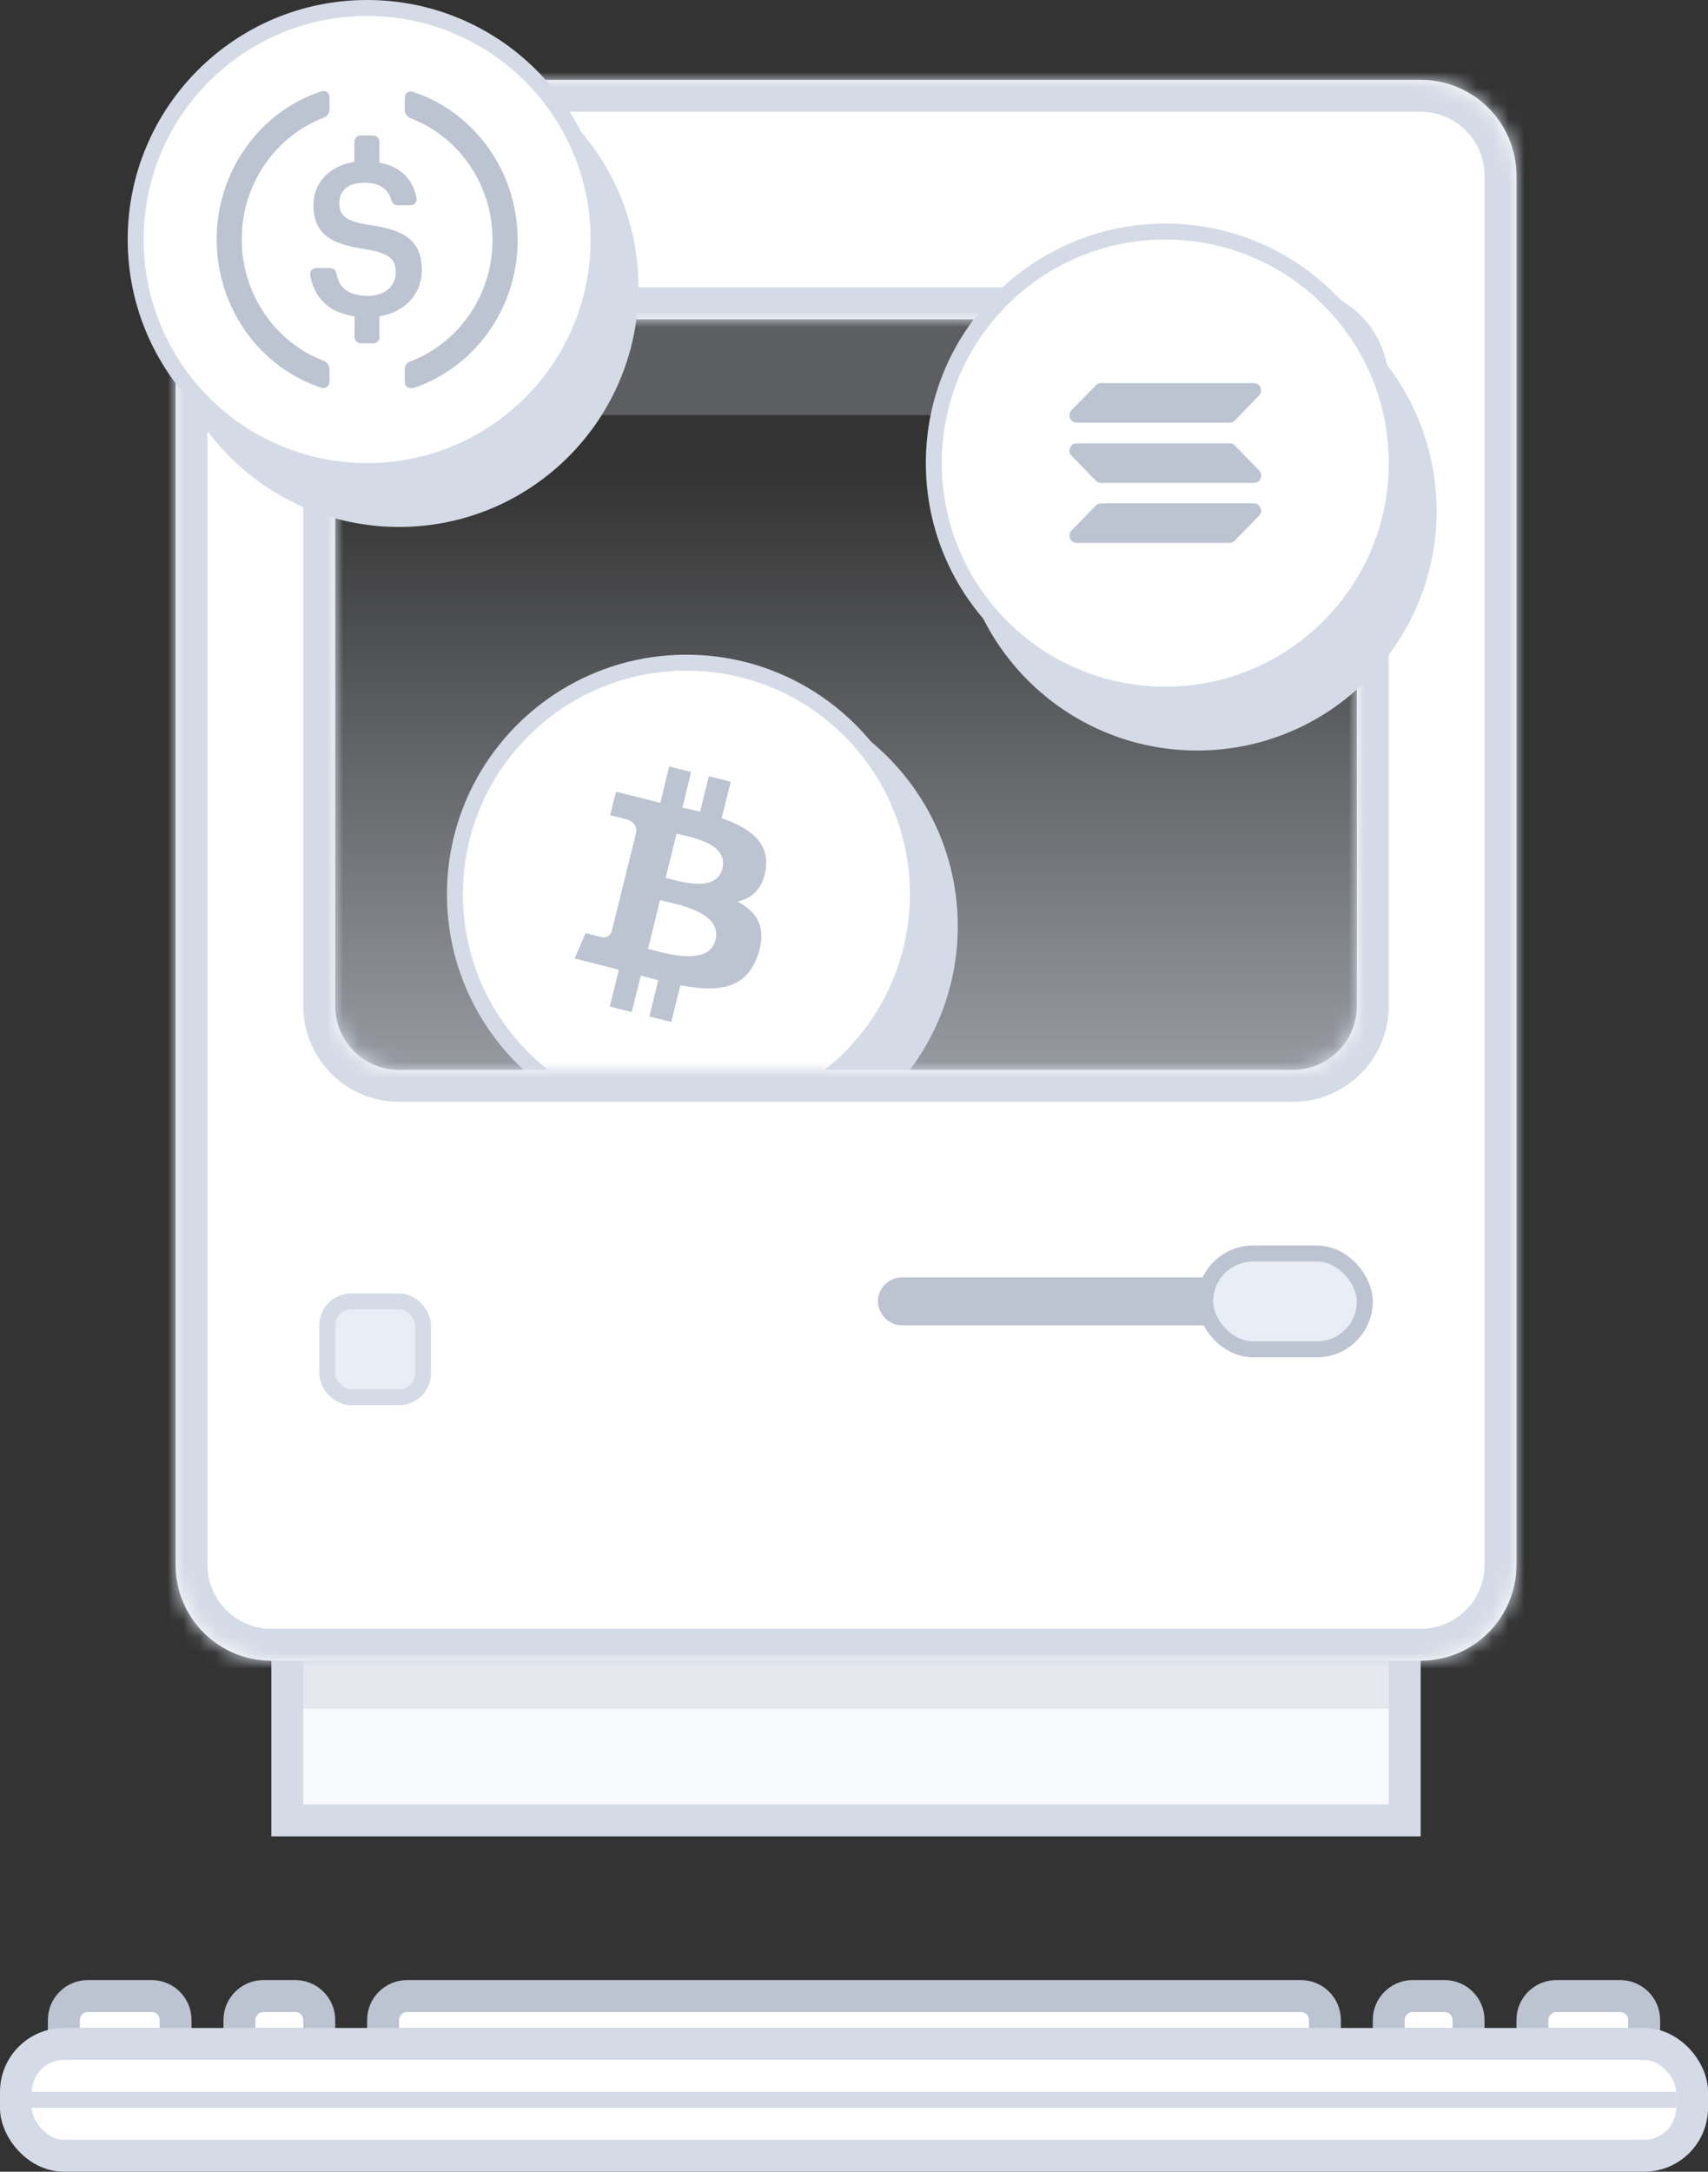 <svg width="107" height="136" viewBox="0 0 107 136" fill="none" xmlns="http://www.w3.org/2000/svg"><rect x="0" y="0" width="107" height="136" fill="#333333" stroke="none"/><rect x="18" y="103" width="70" height="11" fill="#F7F9FC" stroke="#D5DBE6" stroke-width="2"></rect><rect x="17" y="14" width="72" height="59" fill="url(#paint0_linear_1336_14065)"></rect><rect opacity="0.3" x="19" y="104" width="68" height="3" fill="#BCC3D1"></rect><path d="M4 126.5C4 125.672 4.672 125 5.5 125H9.5C10.328 125 11 125.672 11 126.5V128H4V126.5Z" fill="white" stroke="#BCC3D1" stroke-width="2"></path><path d="M96 126.5C96 125.672 96.672 125 97.5 125H101.5C102.328 125 103 125.672 103 126.5V128H96V126.5Z" fill="white" stroke="#BCC3D1" stroke-width="2"></path><path d="M15 126.5C15 125.672 15.672 125 16.5 125H18.5C19.328 125 20 125.672 20 126.5V128H15V126.5Z" fill="white" stroke="#BCC3D1" stroke-width="2"></path><path d="M87 126.5C87 125.672 87.672 125 88.5 125H90.5C91.328 125 92 125.672 92 126.5V128H87V126.5Z" fill="white" stroke="#BCC3D1" stroke-width="2"></path><path d="M24 126.5C24 125.672 24.672 125 25.5 125H81.5C82.328 125 83 125.672 83 126.5V128H24V126.5Z" fill="white" stroke="#BCC3D1" stroke-width="2"></path><rect x="1" y="128" width="105" height="7" rx="3" fill="white" stroke="#D5DBE6" stroke-width="2"></rect><line x1="1" y1="131.5" x2="105" y2="131.5" stroke="#D5DBE6"></line><path opacity="0.3" fill-rule="evenodd" clip-rule="evenodd" d="M24 19C21.791 19 20 20.791 20 23V30C20 27.791 21.791 26 24 26H82C84.209 26 86 27.791 86 30V23C86 20.791 84.209 19 82 19H24Z" fill="#BCC3D1"></path><circle cx="45" cy="58" r="15" fill="#D5DBE6"></circle><circle cx="43" cy="56" r="14.5" fill="white" stroke="#D5DBE6"></circle><path d="M47.97 54.426C48.215 52.748 46.951 51.84 45.207 51.237L45.776 48.957L44.404 48.612L43.856 50.833C43.493 50.744 43.121 50.655 42.749 50.576L43.297 48.346L41.926 48L41.368 50.27C41.064 50.201 40.77 50.132 40.486 50.063V50.053L38.586 49.579L38.224 51.06C38.224 51.06 39.242 51.297 39.223 51.307C39.781 51.445 39.879 51.82 39.859 52.116L39.213 54.712C39.252 54.722 39.301 54.732 39.36 54.761C39.311 54.751 39.262 54.742 39.213 54.722L38.312 58.354C38.243 58.522 38.067 58.779 37.685 58.68C37.695 58.7 36.686 58.433 36.686 58.433L36 60.022L37.792 60.476C38.126 60.565 38.449 60.644 38.772 60.733L38.204 63.033L39.575 63.378L40.143 61.098C40.516 61.197 40.888 61.295 41.24 61.384L40.682 63.654L42.053 64L42.621 61.7C44.972 62.144 46.735 61.967 47.47 59.825C48.068 58.107 47.441 57.11 46.206 56.459C47.117 56.252 47.793 55.65 47.97 54.426ZM44.825 58.867C44.404 60.585 41.524 59.657 40.594 59.42L41.348 56.37C42.279 56.607 45.276 57.071 44.825 58.867ZM45.256 54.396C44.865 55.965 42.475 55.166 41.701 54.968L42.386 52.205C43.16 52.402 45.658 52.767 45.256 54.396Z" fill="#BCC3D1"></path><mask id="path-15-inside-1_1336_14065" fill="white"><path fill-rule="evenodd" clip-rule="evenodd" d="M17 5C13.686 5 11 7.686 11 11V98C11 101.314 13.686 104 17 104H89C92.314 104 95 101.314 95 98V11C95 7.686 92.314 5 89 5H17ZM25 20C22.791 20 21 21.791 21 24V63C21 65.209 22.791 67 25 67H81C83.209 67 85 65.209 85 63V24C85 21.791 83.209 20 81 20H25Z"></path></mask><path fill-rule="evenodd" clip-rule="evenodd" d="M17 5C13.686 5 11 7.686 11 11V98C11 101.314 13.686 104 17 104H89C92.314 104 95 101.314 95 98V11C95 7.686 92.314 5 89 5H17ZM25 20C22.791 20 21 21.791 21 24V63C21 65.209 22.791 67 25 67H81C83.209 67 85 65.209 85 63V24C85 21.791 83.209 20 81 20H25Z" fill="white"></path><path d="M13 11C13 8.791 14.791 7 17 7V3C12.582 3 9 6.582 9 11H13ZM13 98V11H9V98H13ZM17 102C14.791 102 13 100.209 13 98H9C9 102.418 12.582 106 17 106V102ZM89 102H17V106H89V102ZM93 98C93 100.209 91.209 102 89 102V106C93.418 106 97 102.418 97 98H93ZM93 11V98H97V11H93ZM89 7C91.209 7 93 8.791 93 11H97C97 6.582 93.418 3 89 3V7ZM17 7H89V3H17V7ZM23 24C23 22.895 23.895 22 25 22V18C21.686 18 19 20.686 19 24H23ZM23 63V24H19V63H23ZM25 65C23.895 65 23 64.105 23 63H19C19 66.314 21.686 69 25 69V65ZM81 65H25V69H81V65ZM83 63C83 64.105 82.105 65 81 65V69C84.314 69 87 66.314 87 63H83ZM83 24V63H87V24H83ZM81 22C82.105 22 83 22.895 83 24H87C87 20.686 84.314 18 81 18V22ZM25 22H81V18H25V22Z" fill="#D5DBE6" mask="url(#path-15-inside-1_1336_14065)"></path><circle cx="75" cy="32" r="15" fill="#D5DBE6"></circle><circle cx="73" cy="29" r="14.5" fill="white" stroke="#D5DBE6"></circle><path fill-rule="evenodd" clip-rule="evenodd" d="M67.45 27.76H77.04C77.16 27.76 77.27 27.81 77.36 27.9L78.88 29.46C79.16 29.75 78.96 30.24 78.56 30.24H68.97C68.85 30.24 68.74 30.19 68.65 30.1L67.13 28.54C66.85 28.25 67.05 27.76 67.45 27.76ZM67.13 25.69L68.65 24.13C68.73 24.04 68.85 23.99 68.97 23.99H78.55C78.95 23.99 79.15 24.48 78.87 24.77L77.36 26.33C77.28 26.42 77.16 26.47 77.04 26.47H67.45C67.05 26.47 66.85 25.98 67.13 25.69ZM78.87 32.3L77.35 33.86C77.26 33.95 77.15 34 77.03 34H67.45C67.05 34 66.85 33.51 67.13 33.22L68.65 31.66C68.73 31.57 68.85 31.52 68.97 31.52H78.55C78.95 31.52 79.15 32.01 78.87 32.3Z" fill="#BCC3D1"></path><circle cx="25" cy="18" r="15" fill="#D5DBE6"></circle><circle cx="23" cy="15" r="14.5" fill="white" stroke="#D5DBE6"></circle><path fill-rule="evenodd" clip-rule="evenodd" d="M20.643 23.889C20.643 24.198 20.407 24.36 20.124 24.279C18.222 23.65 16.563 22.412 15.386 20.744C14.208 19.076 13.574 17.065 13.574 15C13.574 12.935 14.208 10.924 15.386 9.256C16.563 7.588 18.222 6.35 20.124 5.721C20.407 5.624 20.643 5.803 20.643 6.111V6.859C20.643 7.07 20.486 7.298 20.297 7.362C17.296 8.5 15.143 11.49 15.143 14.984C15.143 18.477 17.296 21.468 20.297 22.605C20.486 22.67 20.643 22.914 20.643 23.109V23.872V23.889Z" fill="#BCC3D1"></path><path fill-rule="evenodd" clip-rule="evenodd" d="M23.786 21.094C23.786 21.321 23.613 21.5 23.393 21.5H22.607C22.387 21.5 22.214 21.321 22.214 21.094V19.81C20.501 19.566 19.669 18.575 19.433 17.226C19.386 16.999 19.574 16.787 19.794 16.787H20.69C20.878 16.787 21.036 16.917 21.067 17.112C21.24 17.925 21.68 18.526 23.063 18.526C24.084 18.526 24.791 17.941 24.791 17.064C24.791 16.186 24.367 15.861 22.874 15.601C20.674 15.292 19.637 14.61 19.637 12.822C19.637 11.441 20.643 10.385 22.198 10.141V8.89C22.198 8.662 22.371 8.484 22.591 8.484H23.377C23.597 8.484 23.77 8.662 23.77 8.89V10.19C25.043 10.417 25.844 11.165 26.096 12.4C26.143 12.627 25.97 12.855 25.734 12.855H24.901C24.729 12.855 24.571 12.725 24.524 12.562C24.304 11.782 23.754 11.441 22.827 11.441C21.79 11.441 21.256 11.961 21.256 12.692C21.256 13.456 21.554 13.846 23.157 14.09C25.31 14.399 26.426 15.032 26.426 16.934C26.426 18.38 25.389 19.55 23.77 19.81V21.094H23.786Z" fill="#BCC3D1"></path><path fill-rule="evenodd" clip-rule="evenodd" d="M25.876 24.279C25.593 24.376 25.357 24.198 25.357 23.889V23.141C25.357 22.914 25.483 22.703 25.703 22.637C28.704 21.5 30.857 18.51 30.857 15.016C30.857 11.523 28.704 8.532 25.703 7.395C25.606 7.353 25.522 7.283 25.461 7.194C25.4 7.105 25.364 7 25.357 6.891V6.144C25.357 5.835 25.593 5.656 25.876 5.754C29.678 7.005 32.428 10.694 32.428 15.033C32.428 19.371 29.678 23.044 25.876 24.311V24.279Z" fill="#BCC3D1"></path><rect x="20.5" y="81.5" width="6" height="6" rx="1.5" fill="#E9EDF5" stroke="#D5DBE6"></rect><rect x="55.75" y="80.75" width="29.5" height="1.5" rx="0.75" fill="white" stroke="#BCC3D1" stroke-width="1.5"></rect><rect x="75.5" y="78.5" width="10" height="6" rx="3" fill="#E9EDF5" stroke="#BCC3D1"></rect><defs><linearGradient id="paint0_linear_1336_14065" x1="67" y1="90.5" x2="67" y2="29.5" gradientUnits="userSpaceOnUse"><stop stop-color="#D5DBE6"></stop><stop offset="1" stop-color="#D5DBE6" stop-opacity="0"></stop></linearGradient></defs></svg>
